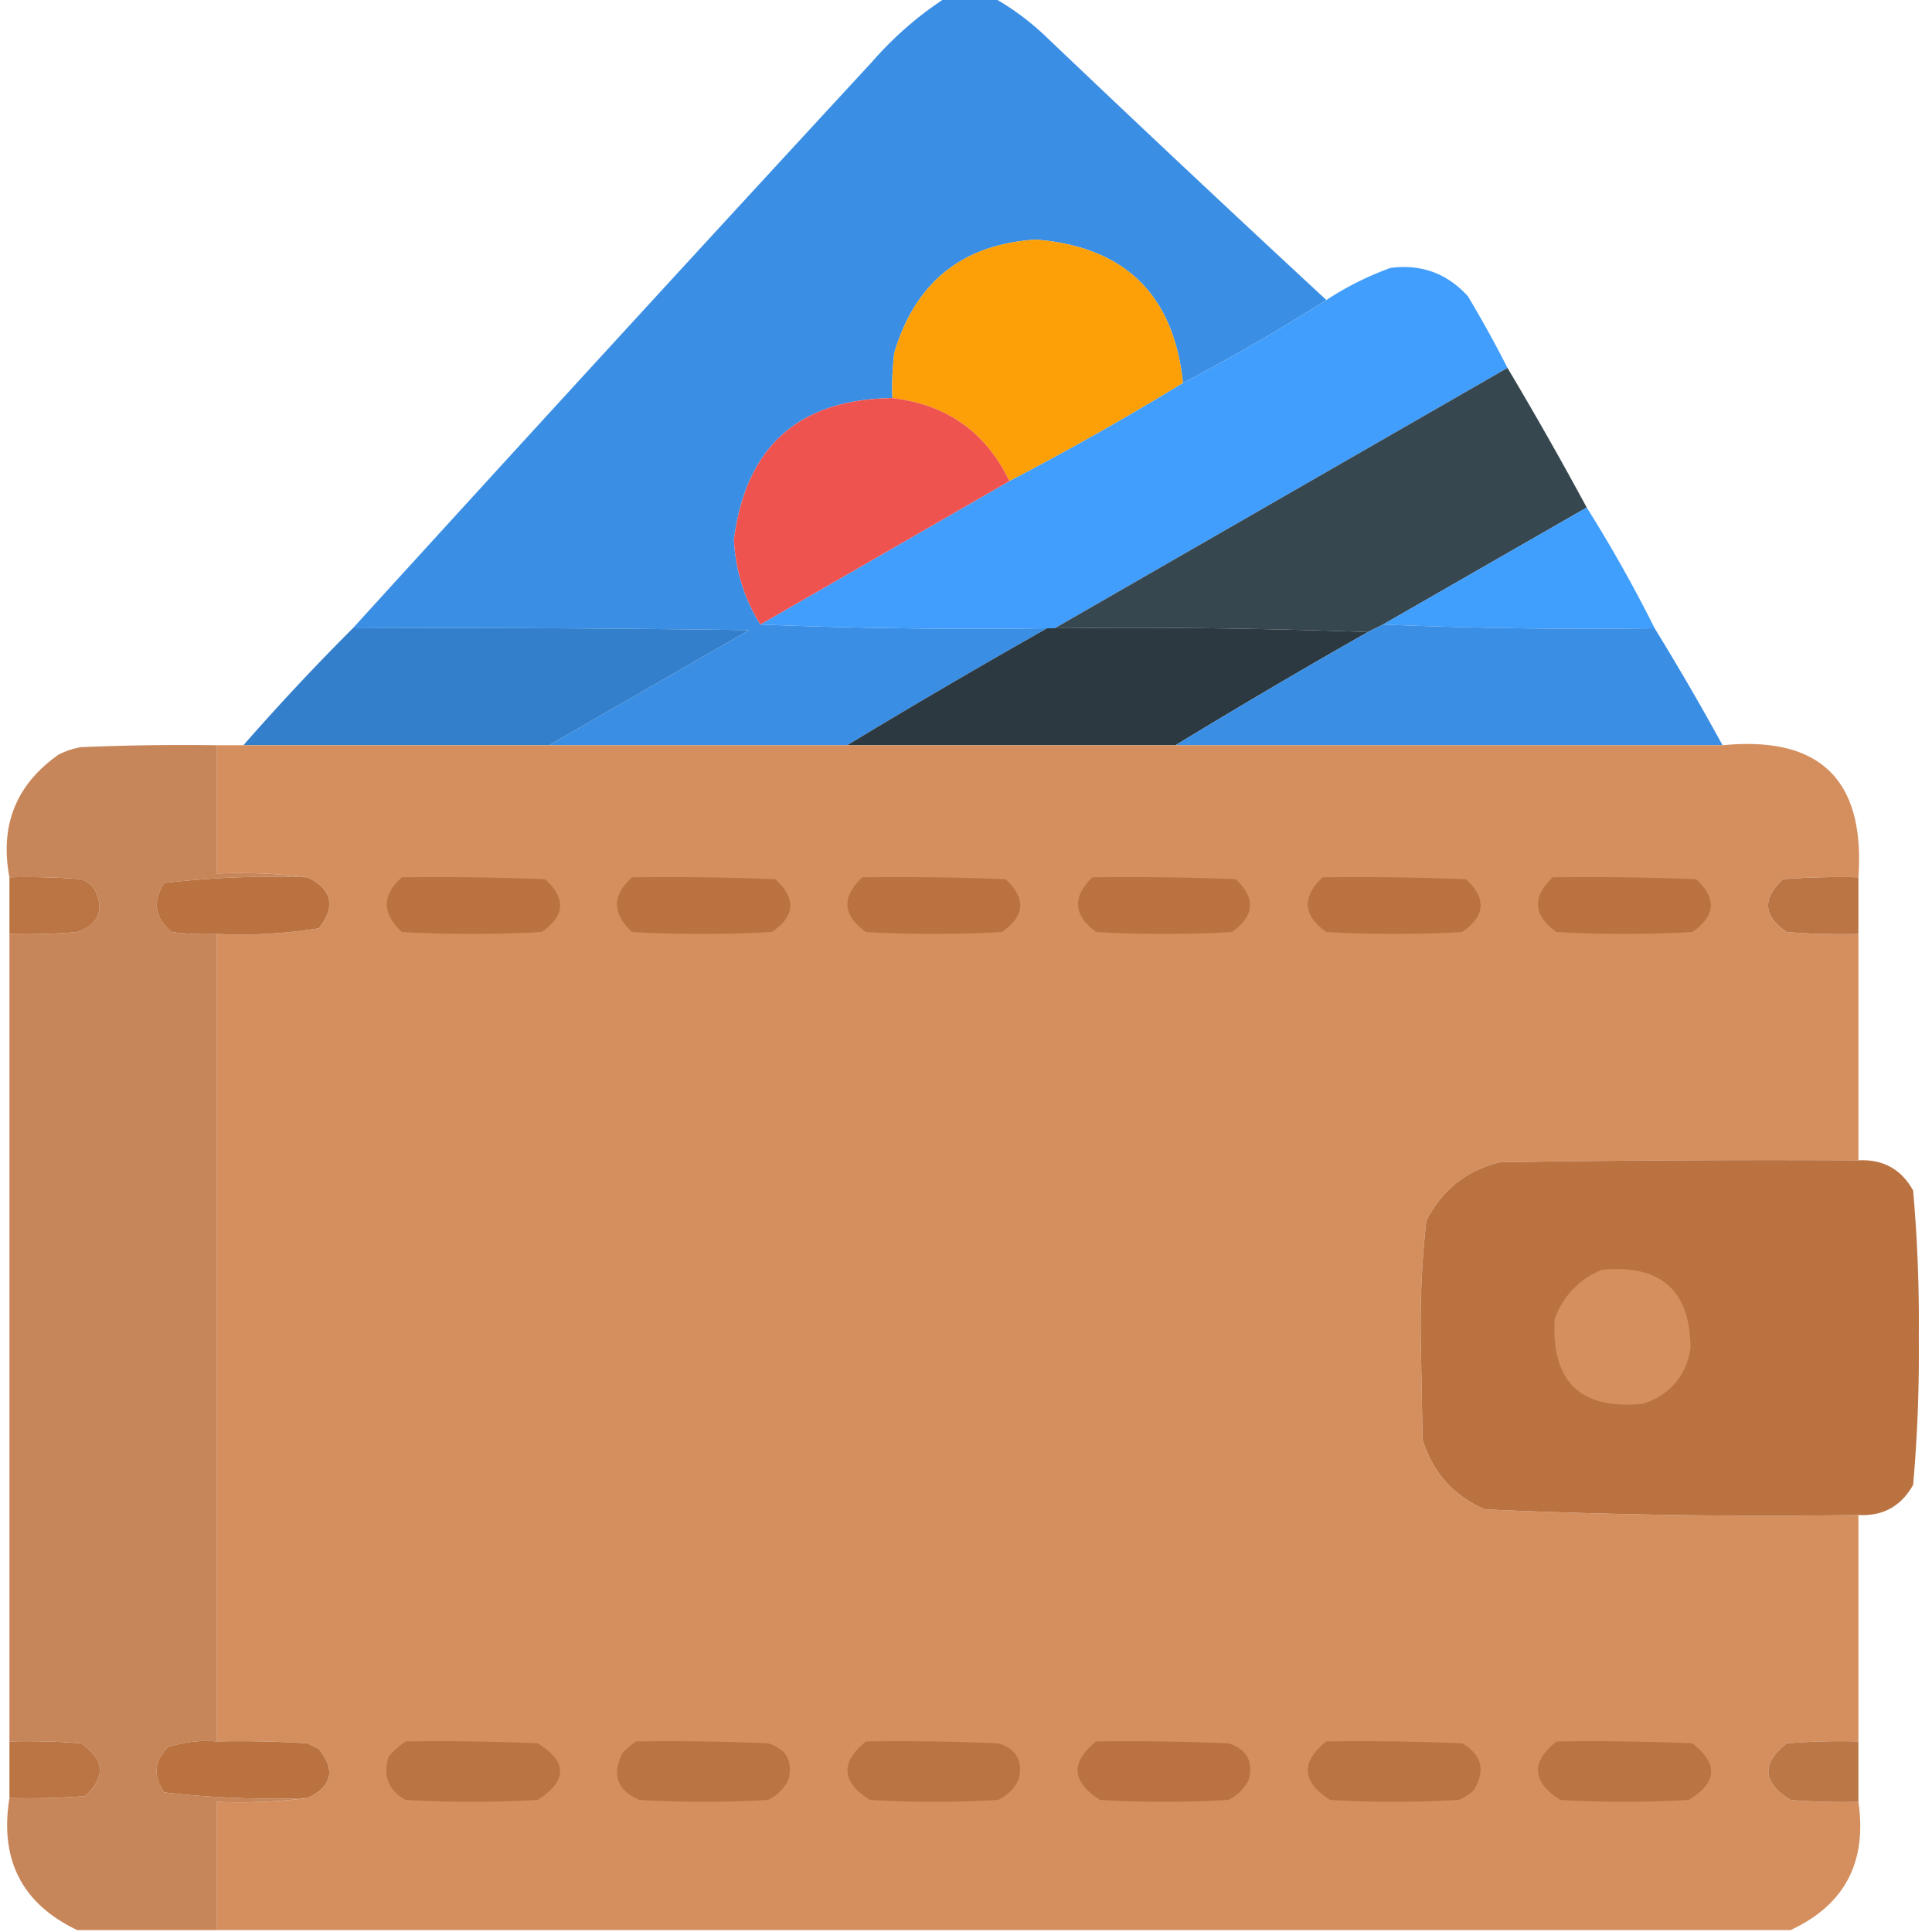 <svg xmlns="http://www.w3.org/2000/svg" width="512" height="512"  viewBox="0 0 512 512" style="shape-rendering:geometricPrecision;text-rendering:geometricPrecision;image-rendering:optimizeQuality;fill-rule:evenodd;clip-rule:evenodd"><path fill="#3a8fe5" d="M250.5-.5h13c5.048 2.867 9.715 6.367 14 10.5a7121.678 7121.678 0 0 0 74 69.5 530.716 530.716 0 0 1-38 22c-2.457-23.457-15.457-36.123-39-38-19.425 1.25-31.925 11.25-37.5 30a72.367 72.367 0 0 0-.5 12c-24.804.3-38.804 12.8-42 37.5.414 8.173 2.747 15.673 7 22.5 24.592.999 49.925 1.333 76 1a2087.542 2087.542 0 0 0-53 31h-79a80186.674 80186.674 0 0 1 53-30.5 5509.9 5509.9 0 0 0-105-.5c45.627-50.13 91.46-100.13 137.5-150 5.829-6.678 12.329-12.344 19.5-17Z" style="opacity:.993"/><path fill="#fd9f06" d="M313.5 101.5a773.843 773.843 0 0 1-46 26c-6.235-12.963-16.568-20.297-31-22a72.367 72.367 0 0 1 .5-12c5.575-18.75 18.075-28.75 37.5-30 23.543 1.877 36.543 14.543 39 38Z" style="opacity:1"/><path fill="#419efd" d="M399.5 97.5a718788 718788 0 0 0-120 69h-2c-26.075.333-51.408-.001-76-1 22.035-12.682 44.035-25.348 66-38a773.843 773.843 0 0 0 46-26 530.716 530.716 0 0 0 38-22 82.491 82.491 0 0 1 17-8.5c8.157-1.06 14.99 1.44 20.5 7.5a309.67 309.67 0 0 1 10.5 19Z" style="opacity:.996"/><path fill="#36474f" d="M399.5 97.5a1000.396 1000.396 0 0 1 21 37l-54 31-4 2a1723.12 1723.12 0 0 0-83-1 718788 718788 0 0 1 120-69Z" style="opacity:.996"/><path fill="#ee5350" d="M236.5 105.5c14.432 1.703 24.765 9.037 31 22a216526.764 216526.764 0 0 1-66 38c-4.253-6.827-6.586-14.327-7-22.5 3.196-24.7 17.196-37.2 42-37.5Z" style="opacity:1"/><path fill="#3f9efd" d="M420.5 134.5a374.093 374.093 0 0 1 18 32c-24.172.331-48.172-.002-72-1l54-31Z" style="opacity:.989"/><path fill="#2c3940" d="M277.5 166.5h2a1723.12 1723.12 0 0 1 83 1 1939.516 1939.516 0 0 0-51 30h-87a2087.542 2087.542 0 0 1 53-31Z" style="opacity:1"/><path fill="#337fcc" d="M93.5 166.5a5509.9 5509.9 0 0 1 105 .5 80186.674 80186.674 0 0 0-53 30.5h-81a637.723 637.723 0 0 1 29-31Z" style="opacity:1"/><path fill="#3a8fe5" d="M366.5 165.5c23.828.998 47.828 1.331 72 1a701.995 701.995 0 0 1 18 31h-145a1939.516 1939.516 0 0 1 51-30l4-2Z" style="opacity:1"/><path fill="#d58f5f" d="M57.5 197.5h399c25.798-2.535 37.798 9.131 36 35-6.675-.166-13.342 0-20 .5-5.562 5.163-5.229 9.829 1 14 6.325.5 12.658.666 19 .5v60c-31.668-.167-63.335 0-95 .5-8.857 2.189-15.357 7.356-19.5 15.5a245.895 245.895 0 0 0-1.5 30.5l.5 27.5c2.651 8.654 8.151 14.821 16.5 18.5a1667.88 1667.88 0 0 0 99 1.5v60c-6.342-.166-12.675 0-19 .5-6.797 5.38-6.464 10.38 1 15 5.991.499 11.991.666 18 .5 2.331 16.015-3.669 27.349-18 34h-417v-34c8.184.326 16.184-.008 24-1 6.483-3.082 7.483-7.415 3-13l-3-1.5c-7.993-.5-15.993-.666-24-.5v-214c9.108.443 18.108-.057 27-1.5 4.544-5.782 3.544-10.282-3-13.5-7.816-.992-15.816-1.326-24-1v-34Z" style="opacity:1"/><path fill="#c78659" d="M57.5 197.5v34c8.184-.326 16.184.008 24 1a250.354 250.354 0 0 0-38 1.5c-3.149 4.962-2.482 9.295 2 13 3.986.499 7.986.666 12 .5v214c-4.467-.367-8.8.133-13 1.5-3.615 3.659-3.949 7.659-1 12a250.354 250.354 0 0 0 38 1.5c-7.816.992-15.816 1.326-24 1v34h-37c-14.641-6.943-20.641-18.61-18-35 6.675.166 13.342 0 20-.5 5.588-5.067 5.255-9.733-1-14-6.325-.5-12.658-.666-19-.5v-214c6.01.166 12.01-.001 18-.5 5.758-2.11 7.258-5.943 4.5-11.5a6.977 6.977 0 0 0-3.5-2.5c-6.325-.5-12.658-.666-19-.5-2.593-13.742 1.74-24.576 13-32.5a20.641 20.641 0 0 1 6-2c11.995-.5 23.995-.667 36-.5Z" style="opacity:1"/><path fill="#ba7241" d="M2.5 232.5c6.342-.166 12.675 0 19 .5a6.977 6.977 0 0 1 3.5 2.5c2.758 5.557 1.258 9.39-4.5 11.5-5.99.499-11.99.666-18 .5v-15Z" style="opacity:.979"/><path fill="#ba7241" d="M81.5 232.5c6.544 3.218 7.544 7.718 3 13.5a128.978 128.978 0 0 1-27 1.5 72.368 72.368 0 0 1-12-.5c-4.482-3.705-5.149-8.038-2-13a250.354 250.354 0 0 1 38-1.5ZM106.5 232.5c12.671-.167 25.338 0 38 .5 5.562 5.163 5.229 9.829-1 14a342.33 342.33 0 0 1-37 0c-5.311-4.955-5.311-9.788 0-14.5ZM167.5 232.5c12.671-.167 25.338 0 38 .5 5.562 5.163 5.229 9.829-1 14a342.33 342.33 0 0 1-37 0c-5.298-4.908-5.298-9.742 0-14.5ZM228.5 232.5c12.671-.167 25.338 0 38 .5 5.486 5.081 5.153 9.748-1 14-12 .667-24 .667-36 0-6.208-4.42-6.542-9.253-1-14.5ZM289.5 232.5c12.671-.167 25.338 0 38 .5 5.329 5.034 4.996 9.701-1 14-12 .667-24 .667-36 0-6.062-4.465-6.395-9.298-1-14.5ZM350.5 232.5c12.671-.167 25.338 0 38 .5 5.486 5.081 5.153 9.748-1 14-12 .667-24 .667-36 0-6.208-4.42-6.542-9.253-1-14.5ZM411.5 232.5c12.671-.167 25.338 0 38 .5 5.486 5.081 5.153 9.748-1 14-12 .667-24 .667-36 0-6.208-4.42-6.542-9.253-1-14.5Z" style="opacity:1"/><path fill="#ba7241" d="M492.5 232.5v15c-6.342.166-12.675 0-19-.5-6.229-4.171-6.562-8.837-1-14 6.658-.5 13.325-.666 20-.5Z" style="opacity:.973"/><path fill="#ba7241" d="M492.5 307.5c6.526-.322 11.36 2.345 14.5 8a396.26 396.26 0 0 1 1.5 39 396.26 396.26 0 0 1-1.5 39c-3.162 5.665-7.995 8.332-14.5 8a1667.88 1667.88 0 0 1-99-1.5c-8.349-3.679-13.849-9.846-16.5-18.5l-.5-27.5c-.13-10.236.37-20.403 1.5-30.5 4.143-8.144 10.643-13.311 19.5-15.5 31.665-.5 63.332-.667 95-.5Z" style="opacity:.996"/><path fill="#d58f5f" d="M424.5 336.5c15.68-1.477 23.514 5.523 23.5 21-1.288 7.29-5.455 12.123-12.5 14.5-16.604 1.73-24.437-5.77-23.5-22.5 2.379-6.21 6.546-10.543 12.5-13Z" style="opacity:1"/><path fill="#ba7241" d="M2.5 461.5c6.342-.166 12.675 0 19 .5 6.255 4.267 6.588 8.933 1 14-6.658.5-13.325.666-20 .5v-15Z" style="opacity:.979"/><path fill="#ba7241" d="M57.5 461.5c8.007-.166 16.007 0 24 .5l3 1.5c4.483 5.585 3.483 9.918-3 13a250.354 250.354 0 0 1-38-1.5c-2.949-4.341-2.615-8.341 1-12 4.2-1.367 8.533-1.867 13-1.5Z" style="opacity:1"/><path fill="#ba7342" d="M107.5 461.5c11.671-.167 23.338 0 35 .5 7.908 4.858 7.908 9.858 0 15a306.347 306.347 0 0 1-35 0c-4.569-2.541-6.069-6.375-4.5-11.5 1.397-1.57 2.897-2.904 4.5-4ZM168.5 461.5c11.671-.167 23.338 0 35 .5 4.808 1.45 6.641 4.616 5.5 9.5-1.167 2.5-3 4.333-5.5 5.5a289.106 289.106 0 0 1-34 0c-5.95-2.477-7.45-6.643-4.5-12.5a30.233 30.233 0 0 1 3.5-3ZM229.5 461.5c11.671-.167 23.338 0 35 .5 4.791 1.412 6.624 4.579 5.5 9.5-1.167 2.5-3 4.333-5.5 5.5a289.106 289.106 0 0 1-34 0c-7.53-4.785-7.863-9.952-1-15.5Z" style="opacity:1"/><path fill="#ba7242" d="M290.5 461.5c11.671-.167 23.338 0 35 .5 4.791 1.412 6.624 4.579 5.5 9.5-1.167 2.5-3 4.333-5.5 5.5a289.106 289.106 0 0 1-34 0c-7.543-4.835-7.876-10.002-1-15.5Z" style="opacity:1"/><path fill="#ba7342" d="M351.5 461.5c12.005-.167 24.005 0 36 .5 5.252 3.086 6.252 7.253 3 12.5a12.403 12.403 0 0 1-4 2.5 289.106 289.106 0 0 1-34 0c-7.543-4.835-7.876-10.002-1-15.5ZM412.5 461.5c12.005-.167 24.005 0 36 .5 6.933 5.421 6.6 10.421-1 15a289.106 289.106 0 0 1-34 0c-7.543-4.835-7.876-10.002-1-15.5Z" style="opacity:1"/><path fill="#ba7342" d="M492.5 461.5v16a162.597 162.597 0 0 1-18-.5c-7.464-4.62-7.797-9.62-1-15 6.325-.5 12.658-.666 19-.5Z" style="opacity:.972"/></svg>

